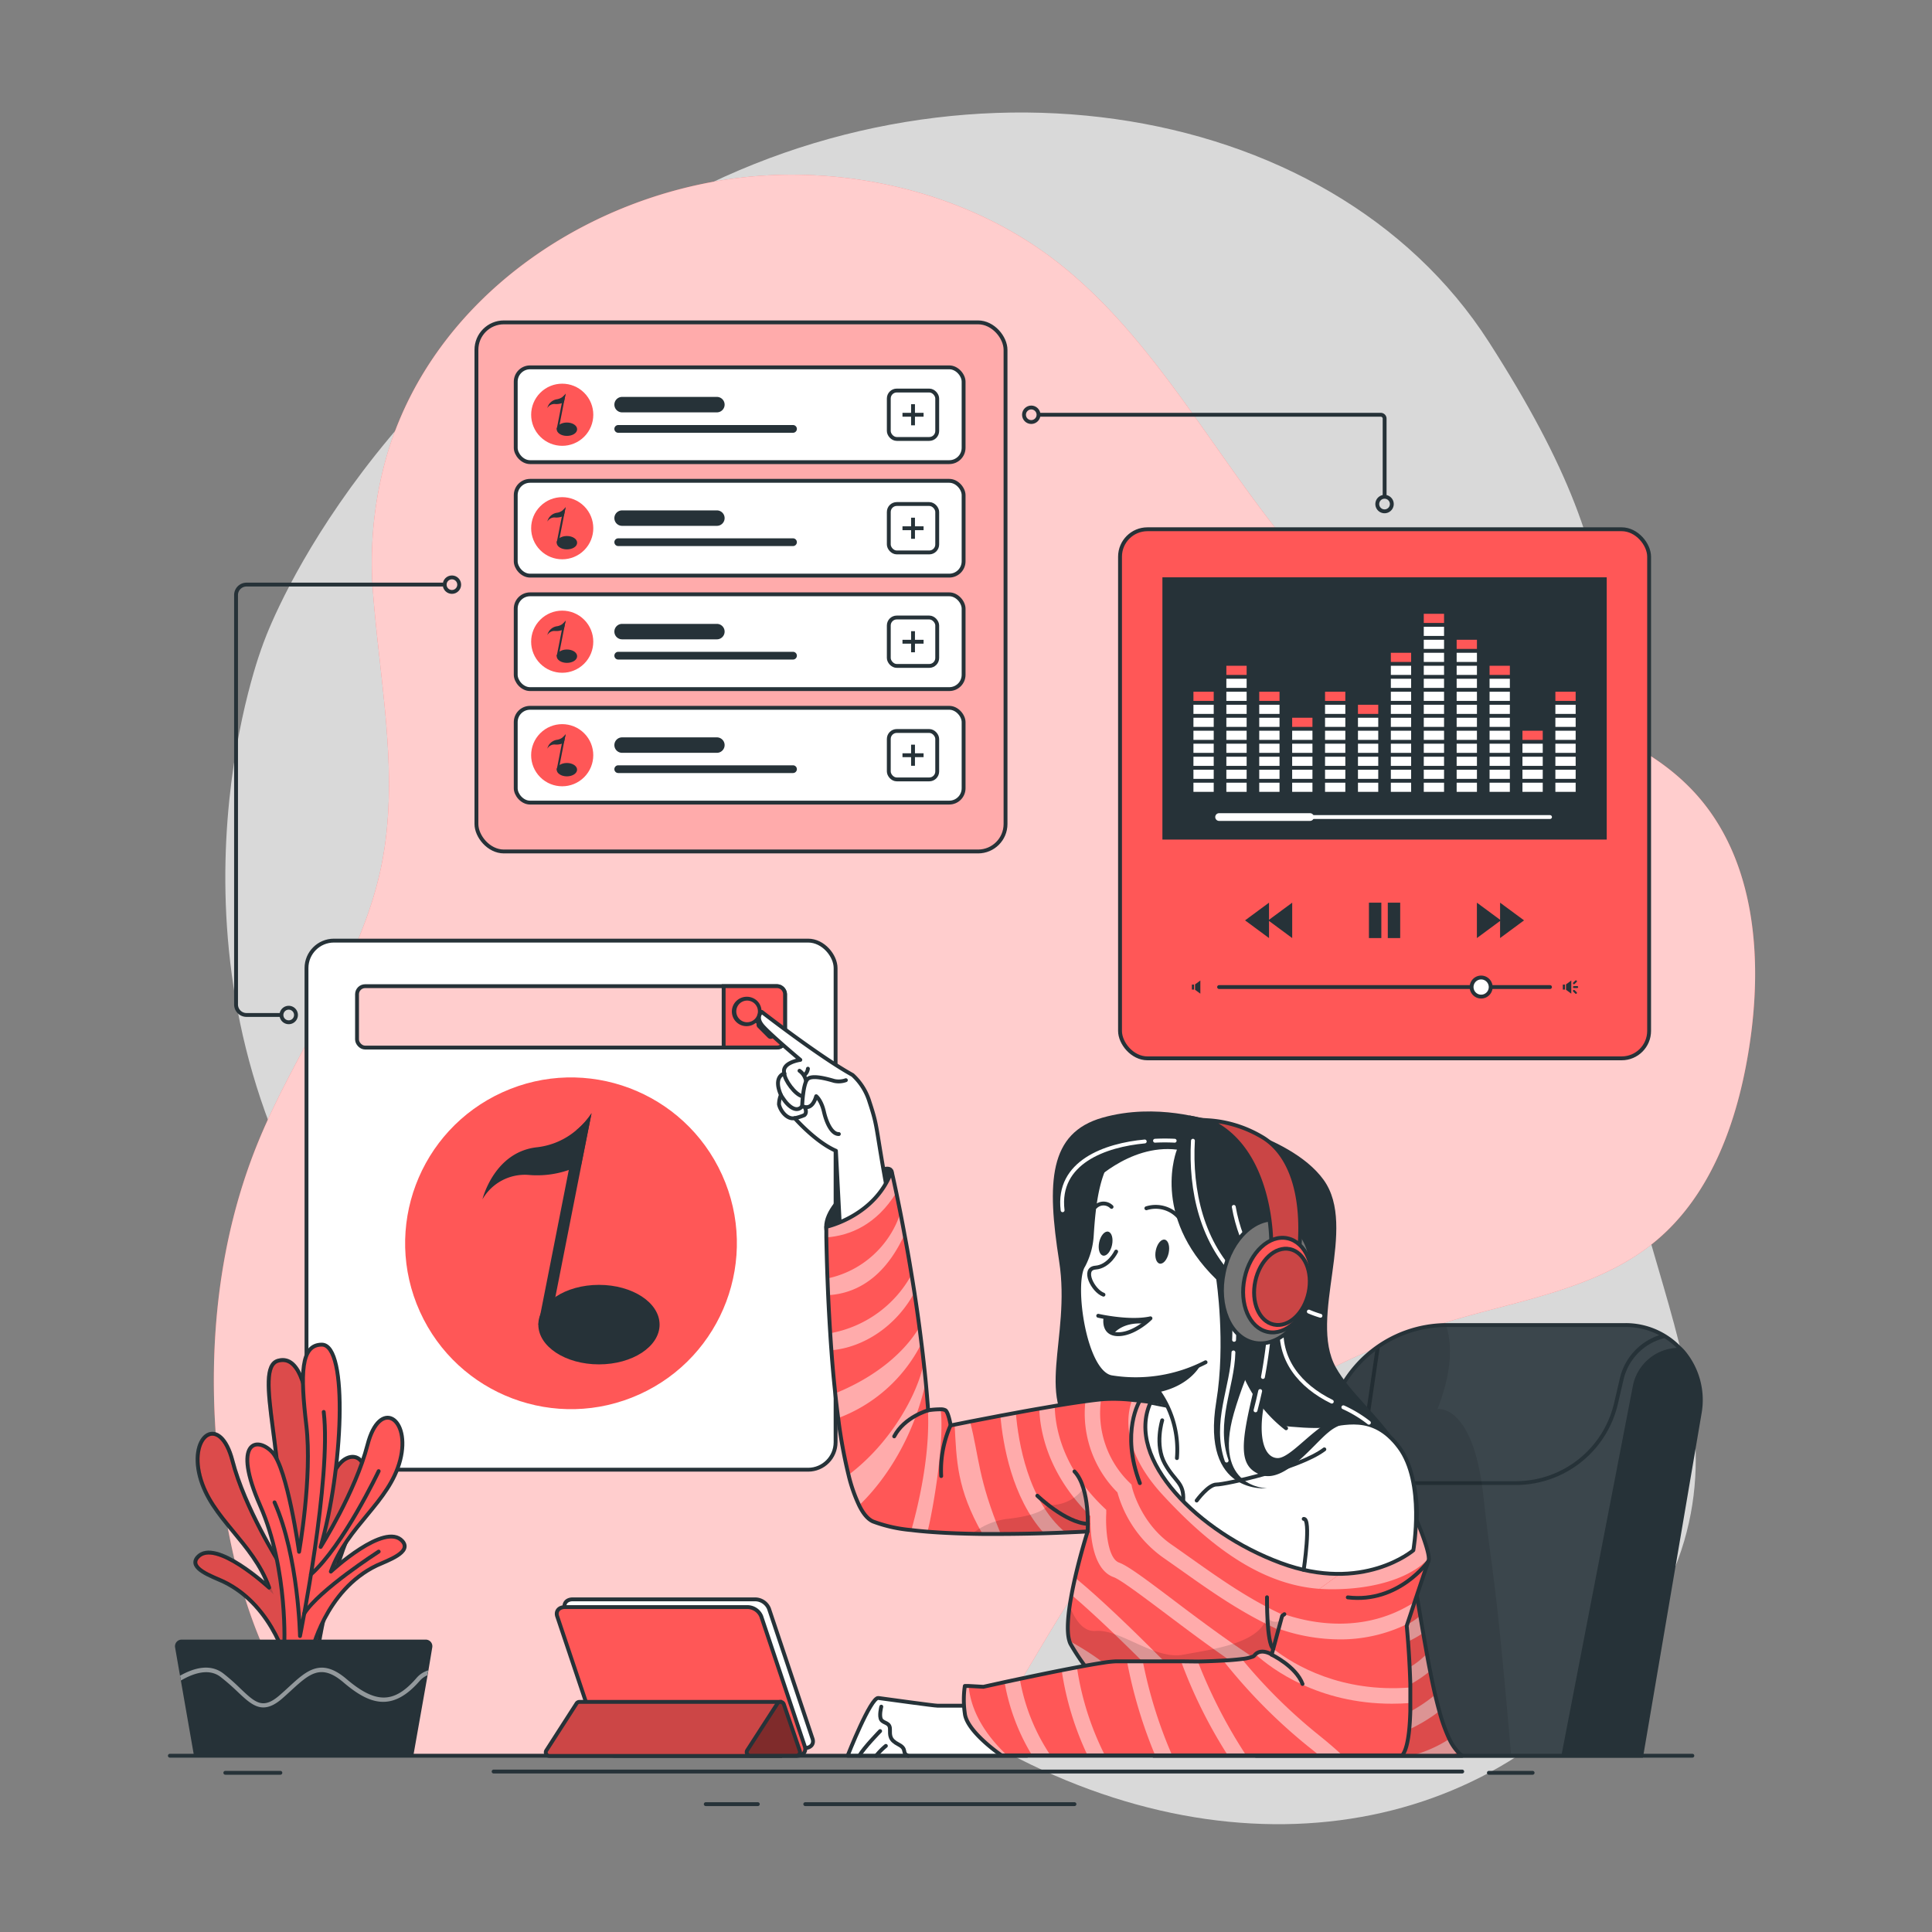 <svg xmlns="http://www.w3.org/2000/svg" xmlns:xlink="http://www.w3.org/1999/xlink" viewBox="0 0 500 500"><rect x="0" y="0" width="500" height="500" fill="#808080" stroke="none"/><defs><clipPath id="freepik--clip-path--inject-8"><rect x="123.3" y="83.43" width="136.93" height="136.93" rx="7.1" style="fill:#FF5757;stroke:#263238;stroke-miterlimit:10"></rect></clipPath><clipPath id="freepik--clip-path-2--inject-8"><rect x="92.4" y="255.22" width="110.77" height="15.89" rx="2.09" style="fill:#FF5757;stroke:#263238;stroke-miterlimit:10"></rect></clipPath><clipPath id="freepik--clip-path-3--inject-8"><path d="M439.88,365.67l-15.11,88.71H325.49l18.4-86.69a31.27,31.27,0,0,1,30.34-24.77h46.44a19.34,19.34,0,0,1,13.91,5.85,13.43,13.43,0,0,1,1,1A19.4,19.4,0,0,1,439.88,365.67Z" style="fill:#263238;stroke:#263238;stroke-miterlimit:10"></path></clipPath><clipPath id="freepik--clip-path-4--inject-8"><path d="M378.42,454.38H298.56s-10.35-13-16.81-21.88l-.92-1.28a59.64,59.64,0,0,1-3.75-5.72,4.17,4.17,0,0,1-.32-.8c-.79-2.56-.34-7.17.55-11.93.27-1.48.59-3,.92-4.43,1.46-6.41,3.25-12,3.25-12s-2.21.13-5.77.27c-1.6.07-3.46.14-5.53.2-3.32.09-7.15.17-11.16.18l-4.73,0c-4.85-.06-9.78-.23-14.24-.59-1.45-.12-2.85-.25-4.18-.42a37.28,37.28,0,0,1-9.93-2.22c-1.33-.59-2.52-2-3.58-4.15a39.92,39.92,0,0,1-2.75-7.88A130,130,0,0,1,216.92,367c-.28-2.09-.53-4.24-.76-6.41-.4-3.72-.74-7.49-1-11.18q-.17-2.24-.3-4.41c-.22-3.45-.4-6.78-.54-9.85-.06-1.51-.12-3-.17-4.33-.17-4.56-.25-8.28-.3-10.62,0-1.73,0-2.7,0-2.7s12.57-2.69,16.9-14.39c0,0,.47,2,1.22,5.57.31,1.5.67,3.27,1.07,5.28.33,1.7.69,3.56,1.05,5.56.6,3.15,1.22,6.66,1.83,10.43.25,1.49.49,3,.74,4.59.44,2.89.88,5.89,1.29,9,.18,1.38.36,2.78.53,4.19.22,1.68.41,3.37.6,5.08s.36,3.31.52,5,.28,3.07.4,4.6c.07.86.14,1.71.2,2.57a21,21,0,0,1,3.27-.25,2.45,2.45,0,0,1,1.22.25c.79.58,1.34,3.92,1.34,3.92l1.09-.22,4-.8,7.79-1.5,4-.74c2-.37,4-.74,6.07-1.09l4-.69c2.86-.47,5.58-.9,8-1.22,1.51-.21,2.88-.38,4.06-.49l.63-.06a44.33,44.33,0,0,1,7.42.21c15.79,1.48,43.85,8.2,57.65,9,6,.36,9.75,10.74,12.65,24.06.78,3.58,1.5,7.38,2.2,11.25q.57,3.21,1.11,6.45c.29,1.71.57,3.4.86,5.1h0c.25,1.5.5,3,.76,4.46q.47,2.71.94,5.32c.28,1.55.56,3.07.86,4.55.42,2.15.85,4.2,1.31,6.14.35,1.49.71,2.91,1.08,4.24a43.37,43.37,0,0,0,2.58,7.18,12.8,12.8,0,0,0,2.22,3.35A5.32,5.32,0,0,0,378.42,454.38Z" style="fill:#FF5757;stroke:#263238;stroke-linecap:round;stroke-linejoin:round"></path></clipPath><clipPath id="freepik--clip-path-5--inject-8"><path d="M363.3,395.39l3.18-2.3s3.21,7.41,3.3,10.18a1.77,1.77,0,0,1-.08.7c-.35.92-1.76,5.14-3.09,9.12-.17.51-.34,1-.5,1.5-.83,2.51-1.57,4.73-1.89,5.68h0l-.05.15-.11.34s.15,1.57.34,4c.14,1.81.29,4.1.41,6.62h0c.08,1.43.13,2.93.18,4.46,0,.27,0,.55,0,.82,0,1.34,0,2.69,0,4,0,.75,0,1.48,0,2.2-.05,1.63-.13,3.19-.27,4.62-.31,3.17-.88,5.69-1.84,6.82H259.2s-9-6.11-9.5-10.85a24.52,24.52,0,0,1,0-7.12l1,0,3.8.21,5.57-1.23,3.94-.84c3.33-.7,7.14-1.5,10.8-2.22,1.35-.27,2.68-.52,3.95-.76l1.37-.26.75-.14c1.83-.33,3.48-.61,4.84-.81a25.39,25.39,0,0,1,3.19-.33l2.85,0,4.09,0h5.72l4.2,0L310,430c2.35-.05,4.61-.13,6.63-.25l1.65-.1h0c1.19-.09,2.25-.19,3.16-.31a11.31,11.31,0,0,0,2.7-.58,1.15,1.15,0,0,0,.49-.31,2.45,2.45,0,0,1,.34-.37c1.63-1.5,4.15.11,4.15.11l.42-1.56,1.32-4.91h0l.06-.22.9-3.32.33-.24.25-.19h0" style="fill:#FF5757;stroke:#263238;stroke-linecap:round;stroke-linejoin:round"></path></clipPath><clipPath id="freepik--clip-path-6--inject-8"><path d="M329,321.84s.4-24.55-16.28-31.91a31,31,0,0,1,13.56,4.12c7.45,4.12,11.57,14.83,9.82,31Z" style="fill:#FF5757;stroke:#263238;stroke-miterlimit:10"></path></clipPath><clipPath id="freepik--clip-path-7--inject-8"><path d="M338.67,334.49c-1.15,5.4-5.16,9.11-9,8.31s-5.95-5.84-4.8-11.23,5.15-9.11,8.95-8.3S339.81,329.1,338.67,334.49Z" style="fill:#FF5757;stroke:#263238;stroke-miterlimit:10"></path></clipPath><clipPath id="freepik--clip-path-8--inject-8"><path d="M149.88,440.45h0a.87.87,0,0,0-.67.41L141.4,453a.92.92,0,0,0,.78,1.43H201.9V440.45Z" style="fill:#FF5757;stroke:#263238;stroke-miterlimit:10"></path></clipPath><clipPath id="freepik--clip-path-9--inject-8"><path d="M206.11,454.38H194.18a.92.92,0,0,1-.78-1.43l7.8-12.08a.93.93,0,0,1,1.66.21L207,453.15A.94.94,0,0,1,206.11,454.38Z" style="fill:#FF5757;stroke:#263238;stroke-miterlimit:10"></path></clipPath><clipPath id="freepik--clip-path-10--inject-8"><path d="M111.87,426.33l-1,6-.22,1.28L107,454.2H50.17l-3.36-19.26-.22-1.25-1.28-7.36a1.72,1.72,0,0,1,1.69-2h63.19A1.71,1.71,0,0,1,111.87,426.33Z" style="fill:#263238"></path></clipPath></defs><g id="freepik--background-simple--inject-8"><path d="M67.93,167.09s-27.88,72,11.3,144.5S199.11,422.39,263.7,455.14s131.66,16.8,163.53-36.84-11.84-91.93-11.9-168.42,11.45-96.74-30-161.36-143.06-78.93-219.9-31S67.93,167.09,67.93,167.09Z" style="fill:#fff;opacity:0.7"></path><path d="M438.86,205.45c-18.2-20.12-48.67-22.38-72.38-35.56-40.79-22.7-56.6-74.39-93.71-102.71-23.43-17.88-55.09-24.82-83.4-20.9-40.19,5.57-78,32.5-89.36,72a99.79,99.79,0,0,0-3.44,35.41c1.82,23.55,6.88,47.4,2.1,70.53-5.26,25.49-21.85,47-31.76,71.09-12.34,30-14,63.6-8.76,95.58,3.6,21.82,10.78,43.84,25.76,60.11,1.13,1.23,2.31,2.4,3.51,3.55H251c10.27-13.09,18-28.58,27.07-42.33,22.73-34.58,59.1-59.24,98.83-70.81,17.8-5.18,37.09-8.26,51.39-20.06,14.71-12.13,21.47-31.49,24.4-50.34C456.26,248.16,454.35,222.58,438.86,205.45Z" style="fill:#FF5757"></path><path d="M438.86,205.45c-18.2-20.12-48.67-22.38-72.38-35.56-40.79-22.7-56.6-74.39-93.71-102.71-23.43-17.88-55.09-24.82-83.4-20.9-40.19,5.57-78,32.5-89.36,72a99.79,99.79,0,0,0-3.44,35.41c1.82,23.55,6.88,47.4,2.1,70.53-5.26,25.49-21.85,47-31.76,71.09-12.34,30-14,63.6-8.76,95.58,3.6,21.82,10.78,43.84,25.76,60.11,1.13,1.23,2.31,2.4,3.51,3.55H251c10.27-13.09,18-28.58,27.07-42.33,22.73-34.58,59.1-59.24,98.83-70.81,17.8-5.18,37.09-8.26,51.39-20.06,14.71-12.13,21.47-31.49,24.4-50.34C456.26,248.16,454.35,222.58,438.86,205.45Z" style="fill:#fff;opacity:0.7"></path></g><g id="freepik--Lines--inject-8"><path d="M73,262.67H63.8a2.71,2.71,0,0,1-2.71-2.7V154a2.71,2.71,0,0,1,2.71-2.71h50.82" style="fill:none;stroke:#263238;stroke-miterlimit:10"></path><circle cx="116.96" cy="151.31" r="1.88" style="fill:none;stroke:#263238;stroke-miterlimit:10"></circle><path d="M76.6,262.67a1.88,1.88,0,1,1-1.87-1.87A1.88,1.88,0,0,1,76.6,262.67Z" style="fill:none;stroke:#263238;stroke-miterlimit:10"></path><path d="M268.77,107.34h88.57a1,1,0,0,1,1,1v20.34" style="fill:none;stroke:#263238;stroke-miterlimit:10"></path><circle cx="266.89" cy="107.34" r="1.88" style="fill:none;stroke:#263238;stroke-miterlimit:10"></circle><path d="M360.2,130.44a1.88,1.88,0,1,1-1.88-1.87A1.88,1.88,0,0,1,360.2,130.44Z" style="fill:none;stroke:#263238;stroke-miterlimit:10"></path></g><g id="freepik--interface-3--inject-8"><rect x="289.86" y="136.97" width="136.93" height="136.93" rx="7.1" style="fill:#FF5757;stroke:#263238;stroke-miterlimit:10"></rect><rect x="300.83" y="149.41" width="114.99" height="67.87" style="fill:#263238"></rect><rect x="354.28" y="233.61" width="3.21" height="9.16" style="fill:#263238"></rect><rect x="359.16" y="233.61" width="3.21" height="9.16" style="fill:#263238"></rect><polygon points="382.22 233.61 382.22 242.77 388.42 238.19 382.22 233.61" style="fill:#263238"></polygon><polygon points="388.22 233.61 388.22 242.77 394.42 238.19 388.22 233.61" style="fill:#263238"></polygon><polygon points="334.42 242.77 334.42 233.61 328.22 238.19 334.42 242.77" style="fill:#263238"></polygon><polygon points="328.42 242.77 328.42 233.61 322.22 238.19 328.42 242.77" style="fill:#263238"></polygon><line x1="315.5" y1="255.45" x2="401.14" y2="255.45" style="fill:none;stroke:#263238;stroke-linecap:round;stroke-linejoin:round"></line><path d="M385.79,255.45a2.47,2.47,0,1,1-2.47-2.47A2.47,2.47,0,0,1,385.79,255.45Z" style="fill:#fff;stroke:#263238;stroke-miterlimit:10"></path><polygon points="309.29 254.75 309.29 256.16 310.65 257.16 310.65 253.75 309.29 254.75" style="fill:#263238"></polygon><rect x="308.46" y="254.81" width="0.55" height="1.29" style="fill:#263238"></rect><polygon points="405.29 254.75 405.29 256.16 406.65 257.16 406.65 253.75 405.29 254.75" style="fill:#263238"></polygon><rect x="404.46" y="254.81" width="0.55" height="1.29" style="fill:#263238"></rect><line x1="407.33" y1="254.47" x2="407.86" y2="253.96" style="fill:none;stroke:#263238;stroke-linecap:round;stroke-linejoin:round;stroke-width:0.5px"></line><line x1="407.33" y1="256.44" x2="407.86" y2="256.95" style="fill:none;stroke:#263238;stroke-linecap:round;stroke-linejoin:round;stroke-width:0.5px"></line><line x1="407.33" y1="255.45" x2="408.18" y2="255.45" style="fill:none;stroke:#263238;stroke-linecap:round;stroke-linejoin:round;stroke-width:0.5px"></line><line x1="315.5" y1="211.45" x2="401.14" y2="211.45" style="fill:none;stroke:#fff;stroke-linecap:round;stroke-linejoin:round"></line><line x1="339.03" y1="211.45" x2="315.5" y2="211.45" style="fill:none;stroke:#fff;stroke-linecap:round;stroke-linejoin:round;stroke-width:2px"></line><rect x="308.86" y="202.56" width="5.25" height="2.37" style="fill:#fff"></rect><rect x="308.86" y="199.2" width="5.25" height="2.37" style="fill:#fff"></rect><rect x="308.86" y="195.84" width="5.25" height="2.37" style="fill:#fff"></rect><rect x="308.86" y="192.47" width="5.25" height="2.37" style="fill:#fff"></rect><rect x="308.86" y="189.11" width="5.25" height="2.37" style="fill:#fff"></rect><rect x="308.86" y="185.75" width="5.25" height="2.37" style="fill:#fff"></rect><rect x="308.86" y="182.39" width="5.25" height="2.37" style="fill:#fff"></rect><rect x="308.86" y="179.02" width="5.25" height="2.37" style="fill:#FF5757"></rect><rect x="317.38" y="202.56" width="5.25" height="2.37" style="fill:#fff"></rect><rect x="317.38" y="199.2" width="5.25" height="2.37" style="fill:#fff"></rect><rect x="317.38" y="195.84" width="5.25" height="2.37" style="fill:#fff"></rect><rect x="317.38" y="192.47" width="5.25" height="2.37" style="fill:#fff"></rect><rect x="317.38" y="189.11" width="5.25" height="2.37" style="fill:#fff"></rect><rect x="317.38" y="185.75" width="5.25" height="2.37" style="fill:#fff"></rect><rect x="317.38" y="182.39" width="5.25" height="2.37" style="fill:#fff"></rect><rect x="317.38" y="179.02" width="5.25" height="2.37" style="fill:#fff"></rect><rect x="317.38" y="175.66" width="5.25" height="2.37" style="fill:#fff"></rect><rect x="317.38" y="172.3" width="5.25" height="2.37" style="fill:#FF5757"></rect><rect x="325.89" y="202.56" width="5.25" height="2.37" style="fill:#fff"></rect><rect x="325.89" y="199.2" width="5.25" height="2.37" style="fill:#fff"></rect><rect x="325.89" y="195.84" width="5.25" height="2.37" style="fill:#fff"></rect><rect x="325.89" y="192.47" width="5.25" height="2.37" style="fill:#fff"></rect><rect x="325.89" y="189.11" width="5.25" height="2.37" style="fill:#fff"></rect><rect x="325.89" y="185.75" width="5.25" height="2.37" style="fill:#fff"></rect><rect x="325.89" y="182.39" width="5.25" height="2.37" style="fill:#fff"></rect><rect x="325.89" y="179.02" width="5.25" height="2.37" style="fill:#FF5757"></rect><rect x="334.41" y="202.56" width="5.25" height="2.37" style="fill:#fff"></rect><rect x="334.41" y="199.2" width="5.25" height="2.37" style="fill:#fff"></rect><rect x="334.41" y="195.84" width="5.25" height="2.37" style="fill:#fff"></rect><rect x="334.41" y="192.47" width="5.25" height="2.37" style="fill:#fff"></rect><rect x="334.41" y="189.11" width="5.25" height="2.37" style="fill:#fff"></rect><rect x="334.41" y="185.75" width="5.25" height="2.37" style="fill:#FF5757"></rect><rect x="342.92" y="202.56" width="5.25" height="2.37" style="fill:#fff"></rect><rect x="342.92" y="199.2" width="5.25" height="2.37" style="fill:#fff"></rect><rect x="342.92" y="195.84" width="5.25" height="2.37" style="fill:#fff"></rect><rect x="342.92" y="192.47" width="5.25" height="2.37" style="fill:#fff"></rect><rect x="342.92" y="189.11" width="5.25" height="2.37" style="fill:#fff"></rect><rect x="342.92" y="185.75" width="5.25" height="2.37" style="fill:#fff"></rect><rect x="342.92" y="182.39" width="5.25" height="2.37" style="fill:#fff"></rect><rect x="342.92" y="179.02" width="5.25" height="2.37" style="fill:#FF5757"></rect><rect x="351.44" y="202.56" width="5.25" height="2.37" style="fill:#fff"></rect><rect x="351.44" y="199.2" width="5.25" height="2.37" style="fill:#fff"></rect><rect x="351.44" y="195.84" width="5.25" height="2.37" style="fill:#fff"></rect><rect x="351.44" y="192.47" width="5.25" height="2.37" style="fill:#fff"></rect><rect x="351.44" y="189.11" width="5.25" height="2.37" style="fill:#fff"></rect><rect x="351.44" y="185.75" width="5.25" height="2.37" style="fill:#fff"></rect><rect x="351.44" y="182.39" width="5.25" height="2.37" style="fill:#FF5757"></rect><rect x="359.95" y="202.56" width="5.25" height="2.37" style="fill:#fff"></rect><rect x="359.95" y="199.2" width="5.25" height="2.37" style="fill:#fff"></rect><rect x="359.95" y="195.84" width="5.25" height="2.37" style="fill:#fff"></rect><rect x="359.95" y="192.47" width="5.25" height="2.37" style="fill:#fff"></rect><rect x="359.95" y="189.11" width="5.25" height="2.37" style="fill:#fff"></rect><rect x="359.95" y="185.75" width="5.25" height="2.37" style="fill:#fff"></rect><rect x="359.95" y="182.39" width="5.25" height="2.37" style="fill:#fff"></rect><rect x="359.95" y="179.02" width="5.25" height="2.37" style="fill:#fff"></rect><rect x="359.95" y="175.66" width="5.25" height="2.37" style="fill:#fff"></rect><rect x="359.95" y="172.3" width="5.25" height="2.37" style="fill:#fff"></rect><rect x="359.95" y="168.94" width="5.25" height="2.37" style="fill:#FF5757"></rect><rect x="368.47" y="202.56" width="5.25" height="2.37" style="fill:#fff"></rect><rect x="368.47" y="199.2" width="5.25" height="2.37" style="fill:#fff"></rect><rect x="368.47" y="195.84" width="5.25" height="2.37" style="fill:#fff"></rect><rect x="368.47" y="192.47" width="5.25" height="2.37" style="fill:#fff"></rect><rect x="368.47" y="189.11" width="5.25" height="2.37" style="fill:#fff"></rect><rect x="368.47" y="185.75" width="5.25" height="2.37" style="fill:#fff"></rect><rect x="368.47" y="182.39" width="5.25" height="2.37" style="fill:#fff"></rect><rect x="368.47" y="179.02" width="5.25" height="2.37" style="fill:#fff"></rect><rect x="368.47" y="175.66" width="5.25" height="2.37" style="fill:#fff"></rect><rect x="368.47" y="172.3" width="5.25" height="2.37" style="fill:#fff"></rect><rect x="368.47" y="168.94" width="5.25" height="2.37" style="fill:#fff"></rect><rect x="368.47" y="165.57" width="5.25" height="2.37" style="fill:#fff"></rect><rect x="368.47" y="162.21" width="5.25" height="2.37" style="fill:#fff"></rect><rect x="368.47" y="158.85" width="5.25" height="2.37" style="fill:#FF5757"></rect><rect x="376.98" y="202.56" width="5.25" height="2.37" style="fill:#fff"></rect><rect x="376.98" y="199.2" width="5.25" height="2.37" style="fill:#fff"></rect><rect x="376.98" y="195.84" width="5.25" height="2.37" style="fill:#fff"></rect><rect x="376.98" y="192.47" width="5.25" height="2.37" style="fill:#fff"></rect><rect x="376.98" y="189.11" width="5.25" height="2.37" style="fill:#fff"></rect><rect x="376.98" y="185.75" width="5.25" height="2.37" style="fill:#fff"></rect><rect x="376.98" y="182.39" width="5.25" height="2.37" style="fill:#fff"></rect><rect x="376.98" y="179.02" width="5.25" height="2.37" style="fill:#fff"></rect><rect x="376.98" y="175.66" width="5.25" height="2.37" style="fill:#fff"></rect><rect x="376.98" y="172.3" width="5.25" height="2.37" style="fill:#fff"></rect><rect x="376.98" y="168.94" width="5.25" height="2.37" style="fill:#fff"></rect><rect x="376.98" y="165.57" width="5.25" height="2.37" style="fill:#FF5757"></rect><rect x="385.5" y="202.56" width="5.25" height="2.37" style="fill:#fff"></rect><rect x="385.5" y="199.2" width="5.25" height="2.37" style="fill:#fff"></rect><rect x="385.5" y="195.84" width="5.25" height="2.37" style="fill:#fff"></rect><rect x="385.5" y="192.47" width="5.25" height="2.37" style="fill:#fff"></rect><rect x="385.5" y="189.11" width="5.25" height="2.37" style="fill:#fff"></rect><rect x="385.5" y="185.75" width="5.25" height="2.37" style="fill:#fff"></rect><rect x="385.5" y="182.39" width="5.25" height="2.37" style="fill:#fff"></rect><rect x="385.5" y="179.02" width="5.25" height="2.37" style="fill:#fff"></rect><rect x="385.5" y="175.66" width="5.25" height="2.37" style="fill:#fff"></rect><rect x="385.5" y="172.3" width="5.25" height="2.37" style="fill:#FF5757"></rect><rect x="394.01" y="202.56" width="5.25" height="2.37" style="fill:#fff"></rect><rect x="394.01" y="199.2" width="5.25" height="2.37" style="fill:#fff"></rect><rect x="394.01" y="195.84" width="5.25" height="2.37" style="fill:#fff"></rect><rect x="394.01" y="192.47" width="5.25" height="2.37" style="fill:#fff"></rect><rect x="394.01" y="189.11" width="5.25" height="2.37" style="fill:#FF5757"></rect><rect x="402.53" y="202.56" width="5.25" height="2.37" style="fill:#fff"></rect><rect x="402.53" y="199.2" width="5.25" height="2.37" style="fill:#fff"></rect><rect x="402.53" y="195.84" width="5.25" height="2.37" style="fill:#fff"></rect><rect x="402.53" y="192.47" width="5.25" height="2.37" style="fill:#fff"></rect><rect x="402.53" y="189.11" width="5.25" height="2.37" style="fill:#fff"></rect><rect x="402.53" y="185.75" width="5.25" height="2.37" style="fill:#fff"></rect><rect x="402.53" y="182.39" width="5.25" height="2.37" style="fill:#fff"></rect><rect x="402.53" y="179.02" width="5.25" height="2.37" style="fill:#FF5757"></rect></g><g id="freepik--interface-2--inject-8"><rect x="123.3" y="83.43" width="136.93" height="136.93" rx="7.1" style="fill:#FF5757"></rect><g style="clip-path:url(#freepik--clip-path--inject-8)"><path d="M129.61,83.43H260.22a0,0,0,0,1,0,0V220.36a0,0,0,0,1,0,0H123.3a0,0,0,0,1,0,0V89.74a6.31,6.31,0,0,1,6.31-6.31Z" style="fill:#fff;opacity:0.5"></path></g><rect x="123.3" y="83.43" width="136.93" height="136.93" rx="7.1" style="fill:none;stroke:#263238;stroke-miterlimit:10"></rect><rect x="133.47" y="95.07" width="115.91" height="24.53" rx="3.71" style="fill:#fff;stroke:#263238;stroke-miterlimit:10"></rect><circle cx="145.5" cy="107.34" r="8.04" transform="translate(-33.28 134.32) rotate(-45)" style="fill:#FF5757"></circle><path d="M149.36,111.08c0,1-1.19,1.73-2.65,1.73s-2.64-.77-2.64-1.73,1.18-1.73,2.64-1.73S149.36,110.12,149.36,111.08Z" style="fill:#263238"></path><path d="M146.39,101.86l-1.81,9.22h-.51l1.33-6.74.34-1.75a3.07,3.07,0,0,0,.65-.72Z" style="fill:#263238"></path><path d="M146.39,101.87l-.45,2.22a2.44,2.44,0,0,1-.54.25,4.28,4.28,0,0,1-1.75.22,2.09,2.09,0,0,0-2,1.06,3,3,0,0,1,2.37-2.27,3.42,3.42,0,0,0,2.38-1.48Z" style="fill:#263238"></path><path d="M185.56,106.72H161a2,2,0,0,1,0-4h24.53a2,2,0,0,1,0,4Z" style="fill:#263238"></path><path d="M205.26,112H160a1,1,0,0,1,0-2h45.23a1,1,0,0,1,0,2Z" style="fill:#263238"></path><rect x="230.02" y="101.07" width="12.53" height="12.53" rx="2.06" style="fill:#fff;stroke:#263238;stroke-miterlimit:10"></rect><line x1="236.29" y1="104.61" x2="236.29" y2="110.07" style="fill:none;stroke:#263238;stroke-miterlimit:10"></line><line x1="239.02" y1="107.34" x2="233.56" y2="107.34" style="fill:none;stroke:#263238;stroke-miterlimit:10"></line><rect x="133.47" y="124.44" width="115.91" height="24.53" rx="3.71" style="fill:#fff;stroke:#263238;stroke-miterlimit:10"></rect><circle cx="145.5" cy="136.71" r="8.04" transform="translate(-54.05 142.92) rotate(-45)" style="fill:#FF5757"></circle><path d="M149.36,140.45c0,1-1.19,1.73-2.65,1.73s-2.64-.77-2.64-1.73,1.18-1.73,2.64-1.73S149.36,139.49,149.36,140.45Z" style="fill:#263238"></path><path d="M146.39,131.23l-1.81,9.22h-.51l1.33-6.74.34-1.75a3.3,3.3,0,0,0,.65-.72Z" style="fill:#263238"></path><path d="M146.39,131.24l-.45,2.22a2.44,2.44,0,0,1-.54.25,4.28,4.28,0,0,1-1.75.22,2.09,2.09,0,0,0-2,1.06,3,3,0,0,1,2.37-2.27,3.09,3.09,0,0,0,1.73-.76A3.3,3.3,0,0,0,146.39,131.24Z" style="fill:#263238"></path><path d="M185.56,136.09H161a2,2,0,0,1,0-4h24.53a2,2,0,0,1,0,4Z" style="fill:#263238"></path><path d="M205.26,141.32H160a1,1,0,0,1,0-2h45.23a1,1,0,0,1,0,2Z" style="fill:#263238"></path><rect x="230.02" y="130.44" width="12.53" height="12.53" rx="2.06" style="fill:#fff;stroke:#263238;stroke-miterlimit:10"></rect><line x1="236.29" y1="133.98" x2="236.29" y2="139.44" style="fill:none;stroke:#263238;stroke-miterlimit:10"></line><line x1="239.02" y1="136.71" x2="233.56" y2="136.71" style="fill:none;stroke:#263238;stroke-miterlimit:10"></line><rect x="133.47" y="153.81" width="115.91" height="24.53" rx="3.71" style="fill:#fff;stroke:#263238;stroke-miterlimit:10"></rect><circle cx="145.5" cy="166.08" r="8.04" transform="translate(-74.82 151.52) rotate(-45)" style="fill:#FF5757"></circle><path d="M149.36,169.82c0,1-1.19,1.73-2.65,1.73s-2.64-.77-2.64-1.73,1.18-1.73,2.64-1.73S149.36,168.86,149.36,169.82Z" style="fill:#263238"></path><path d="M146.39,160.6l-1.81,9.22h-.51l1.33-6.74.34-1.75a3.3,3.3,0,0,0,.65-.72Z" style="fill:#263238"></path><path d="M146.39,160.61l-.45,2.22a2.44,2.44,0,0,1-.54.25,4.28,4.28,0,0,1-1.75.22,2.09,2.09,0,0,0-2,1.06,3,3,0,0,1,2.37-2.27,3.16,3.16,0,0,0,1.73-.76A3.3,3.3,0,0,0,146.39,160.61Z" style="fill:#263238"></path><path d="M185.56,165.46H161a2,2,0,0,1,0-4h24.53a2,2,0,0,1,0,4Z" style="fill:#263238"></path><path d="M205.26,170.69H160a1,1,0,0,1,0-2h45.23a1,1,0,0,1,0,2Z" style="fill:#263238"></path><rect x="230.02" y="159.81" width="12.53" height="12.53" rx="2.06" style="fill:#fff;stroke:#263238;stroke-miterlimit:10"></rect><line x1="236.29" y1="163.35" x2="236.29" y2="168.81" style="fill:none;stroke:#263238;stroke-miterlimit:10"></line><line x1="239.02" y1="166.08" x2="233.56" y2="166.08" style="fill:none;stroke:#263238;stroke-miterlimit:10"></line><rect x="133.47" y="183.18" width="115.91" height="24.53" rx="3.71" style="fill:#fff;stroke:#263238;stroke-miterlimit:10"></rect><circle cx="145.5" cy="195.45" r="8.04" transform="translate(-95.59 160.13) rotate(-45)" style="fill:#FF5757"></circle><ellipse cx="146.71" cy="199.19" rx="2.64" ry="1.73" style="fill:#263238"></ellipse><path d="M146.39,190l-1.81,9.22h-.51l1.33-6.74.34-1.75a3.3,3.3,0,0,0,.65-.72Z" style="fill:#263238"></path><path d="M146.39,190l-.45,2.22a2.44,2.44,0,0,1-.54.25,4.13,4.13,0,0,1-1.75.21,2.11,2.11,0,0,0-2,1.07,3,3,0,0,1,2.37-2.27,3.16,3.16,0,0,0,1.73-.76A3.3,3.3,0,0,0,146.39,190Z" style="fill:#263238"></path><path d="M185.56,194.83H161a2,2,0,0,1,0-4h24.53a2,2,0,0,1,0,4Z" style="fill:#263238"></path><path d="M205.26,200.06H160a1,1,0,0,1,0-2h45.23a1,1,0,0,1,0,2Z" style="fill:#263238"></path><rect x="230.02" y="189.18" width="12.53" height="12.53" rx="2.06" style="fill:#fff;stroke:#263238;stroke-miterlimit:10"></rect><line x1="236.29" y1="192.72" x2="236.29" y2="198.18" style="fill:none;stroke:#263238;stroke-miterlimit:10"></line><line x1="239.02" y1="195.45" x2="233.56" y2="195.45" style="fill:none;stroke:#263238;stroke-miterlimit:10"></line></g><g id="freepik--interface-1--inject-8"><rect x="79.32" y="243.43" width="136.93" height="136.93" rx="7.1" style="fill:#fff;stroke:#263238;stroke-miterlimit:10"></rect><circle cx="147.78" cy="321.75" r="42.92" transform="translate(-119.6 89.66) rotate(-24.37)" style="fill:#FF5757"></circle><rect x="92.4" y="255.22" width="110.77" height="15.89" rx="2.09" style="fill:#FF5757"></rect><g style="clip-path:url(#freepik--clip-path-2--inject-8)"><rect x="92.4" y="255.22" width="110.77" height="15.89" rx="2.09" style="fill:#fff;opacity:0.7"></rect></g><rect x="92.4" y="255.22" width="110.77" height="15.89" rx="2.09" style="fill:none;stroke:#263238;stroke-miterlimit:10"></rect><path d="M187.28,255.22h13.8a2.09,2.09,0,0,1,2.09,2.09V269a2.09,2.09,0,0,1-2.09,2.09h-13.8a0,0,0,0,1,0,0V255.22A0,0,0,0,1,187.28,255.22Z" style="fill:#FF5757;stroke:#263238;stroke-miterlimit:10"></path><path d="M200.17,267.17l-2.65-2.65a1,1,0,0,0-1-.25l-.24-.24a3.77,3.77,0,0,0-.32-5,3.9,3.9,0,0,0-5.37,0,3.79,3.79,0,0,0,5,5.69l.24.24a1,1,0,0,0,.24.95l2.66,2.66a1,1,0,0,0,.71.29,1,1,0,0,0,.7-.29A1,1,0,0,0,200.17,267.17Zm-8.82-3.46a2.8,2.8,0,1,1,4,0A2.79,2.79,0,0,1,191.35,263.71Z" style="fill:#263238"></path><ellipse cx="155.01" cy="342.81" rx="15.69" ry="10.29" style="fill:#263238"></ellipse><path d="M153.1,288.08l-10.78,54.73h-3l7.88-40,2.05-10.39a19.39,19.39,0,0,0,3.84-4.3Z" style="fill:#263238"></path><path d="M153.09,288.1l-2.66,13.23a16.82,16.82,0,0,1-3.23,1.46,25,25,0,0,1-10.4,1.28,12.65,12.65,0,0,0-11.94,6.31c.15-.6,3.24-12.28,14.11-13.47a18.91,18.91,0,0,0,10.28-4.51A19.39,19.39,0,0,0,153.09,288.1Z" style="fill:#263238"></path></g><g id="freepik--Desktop--inject-8"><line x1="43.96" y1="454.38" x2="437.98" y2="454.38" style="fill:none;stroke:#263238;stroke-linecap:round;stroke-linejoin:round"></line><line x1="127.75" y1="458.47" x2="378.42" y2="458.47" style="fill:none;stroke:#263238;stroke-linecap:round;stroke-linejoin:round"></line><line x1="208.4" y1="466.91" x2="278.07" y2="466.91" style="fill:none;stroke:#263238;stroke-linecap:round;stroke-linejoin:round"></line><line x1="385.32" y1="458.8" x2="396.64" y2="458.8" style="fill:none;stroke:#263238;stroke-linecap:round;stroke-linejoin:round"></line><line x1="196.12" y1="466.91" x2="182.65" y2="466.91" style="fill:none;stroke:#263238;stroke-linecap:round;stroke-linejoin:round"></line><line x1="72.56" y1="458.8" x2="58.31" y2="458.8" style="fill:none;stroke:#263238;stroke-linecap:round;stroke-linejoin:round"></line></g><g id="freepik--Character--inject-8"><path d="M439.88,365.67l-15.11,88.71H325.49l18.4-86.69a31.27,31.27,0,0,1,30.34-24.77h46.44a19.34,19.34,0,0,1,13.91,5.85,13.43,13.43,0,0,1,1,1A19.4,19.4,0,0,1,439.88,365.67Z" style="fill:#263238"></path><g style="clip-path:url(#freepik--clip-path-3--inject-8)"><path d="M356.83,379.17a12,12,0,0,0,9.11,4.16h26.24A26.13,26.13,0,0,0,417.75,363l1.46-6.24a15.44,15.44,0,0,1,10.93-11.43,19.42,19.42,0,0,0-9.47-2.45H374.49a31.22,31.22,0,0,0-17.34,5.25L354,369.54A12,12,0,0,0,356.83,379.17Z" style="fill:#fff;opacity:0.1"></path><path d="M420.18,357l-1.45,6.24a27.13,27.13,0,0,1-26.55,21.07H365.94A13,13,0,0,1,353,369.4L356,349a31.23,31.23,0,0,0-12.13,18.74l-18.4,86.69h78.6l18.51-95.73a12.2,12.2,0,0,1,12-9.89,18.84,18.84,0,0,0-3.24-2.65A14.44,14.44,0,0,0,420.18,357Z" style="fill:#fff;opacity:0.1"></path><path d="M391.09,454.38h-65.6l18.4-86.69a31.27,31.27,0,0,1,30.34-24.77c1.47,4.48,1.82,11.45-2.21,21.74,0,0,9.23-1.49,11.87,22.43C386.4,409.81,386.76,404.28,391.09,454.38Z" style="opacity:0.1"></path></g><path d="M439.88,365.67l-15.11,88.71H325.49l18.4-86.69a31.27,31.27,0,0,1,30.34-24.77h46.44a19.34,19.34,0,0,1,13.91,5.85,13.43,13.43,0,0,1,1,1A19.4,19.4,0,0,1,439.88,365.67Z" style="fill:none;stroke:#263238;stroke-miterlimit:10"></path><path d="M254.37,441.44H242.71c-1,0-13.41-1.74-15.39-2s-7.95,14.93-7.95,14.93h46.42Z" style="fill:#fff;stroke:#263238;stroke-linecap:round;stroke-linejoin:round"></path><path d="M228.08,441.68s-.66,2.51,0,3.43,2.24.66,2.24,2.37-.13,2.77,2.24,4,.66,2.19,2.51,2.94" style="fill:none;stroke:#263238;stroke-linecap:round;stroke-linejoin:round"></path><path d="M227.78,448s-4.19,4.28-5.37,6.35" style="fill:none;stroke:#263238;stroke-linecap:round;stroke-linejoin:round"></path><path d="M229.26,451.84a16.62,16.62,0,0,0-2.5,2.54" style="fill:none;stroke:#263238;stroke-linecap:round;stroke-linejoin:round"></path><path d="M230.71,303.15c-.71-3.51-17,6.82-16.9,14.39s14,6.37,14,6.37S231.89,309,230.71,303.15Z" style="fill:#263238;stroke:#263238;stroke-linecap:round;stroke-linejoin:round"></path><path d="M229.79,309.12c-3.33-18.07-2.47-17-4.75-23.91a15.47,15.47,0,0,0-4.38-7c-8.5-4.68-23.51-16.33-23.51-16.33s-1.81,1.33.3,3.7,9.67,8.71,9.67,8.71-5,.69-4.13,3.53c0,0-3,.68-.9,5.55a7,7,0,0,0-.49,2.44c.38,1.8,2.23,4,4.06,3.56,0,0,5.41,6.19,10.68,8.45l1.19,22.72Z" style="fill:#fff;stroke:#263238;stroke-linecap:round;stroke-linejoin:round"></path><path d="M209.09,276.58a2.53,2.53,0,0,1-.93,1.65" style="fill:none;stroke:#263238;stroke-linecap:round;stroke-linejoin:round"></path><path d="M206.91,277.11a4.21,4.21,0,0,1,1.72,2.82" style="fill:none;stroke:#263238;stroke-linecap:round;stroke-linejoin:round"></path><path d="M203,277.84c0,1.64,2.82,5.52,4.65,5.86" style="fill:none;stroke:#263238;stroke-linecap:round;stroke-linejoin:round"></path><path d="M202.09,283.39a18.55,18.55,0,0,0,1.26,1.83c2.9,3.39,4.29,1,4.29,1" style="fill:none;stroke:#263238;stroke-linecap:round;stroke-linejoin:round"></path><path d="M205.66,289.39a13.46,13.46,0,0,0,2.5-.79c.93-.76,0-2.3,0-2.3" style="fill:none;stroke:#263238;stroke-linecap:round;stroke-linejoin:round"></path><path d="M218.91,279.55a5.49,5.49,0,0,1-3,.2c-1.39-.4-5.74-1.71-6.93-.46s-1.38,6.91-1.38,6.91,2.4,1.68,3.63-2.5c0,0,1.31,1,2,4s2.08,5.85,3.86,5.79" style="fill:#fff;stroke:#263238;stroke-linecap:round;stroke-linejoin:round"></path><path d="M307.86,288.69s25.71,4.24,34.68,16.64-4,35.6,3.16,48.53,29.54,23.47,18.46,52.22-57,12.13-75.3-22.42S307.86,288.69,307.86,288.69Z" style="fill:#263238"></path><path d="M312.71,289.93s-13.31-4.65-27.35-.69-14.43,16.87-11.26,37.12-7.08,36.35,5.76,46.3,51.93-13.79,51.93-13.79S347.76,302.48,312.71,289.93Z" style="fill:#263238"></path><path d="M378.42,454.38H298.56s-10.35-13-16.81-21.88l-.92-1.28a59.64,59.64,0,0,1-3.75-5.72,4.17,4.17,0,0,1-.32-.8c-.79-2.56-.34-7.17.55-11.93.27-1.48.59-3,.92-4.43,1.46-6.41,3.25-12,3.25-12s-2.21.13-5.77.27c-1.6.07-3.46.14-5.53.2-3.32.09-7.15.17-11.16.18l-4.73,0c-4.85-.06-9.78-.23-14.24-.59-1.45-.12-2.85-.25-4.18-.42a37.28,37.28,0,0,1-9.93-2.22c-1.33-.59-2.52-2-3.58-4.15a39.92,39.92,0,0,1-2.75-7.88A130,130,0,0,1,216.92,367c-.28-2.09-.53-4.24-.76-6.41-.4-3.72-.74-7.49-1-11.18q-.17-2.24-.3-4.41c-.22-3.45-.4-6.78-.54-9.85-.06-1.51-.12-3-.17-4.33-.17-4.56-.25-8.28-.3-10.62,0-1.73,0-2.7,0-2.7s12.57-2.69,16.9-14.39c0,0,.47,2,1.22,5.57.31,1.5.67,3.27,1.07,5.28.33,1.7.69,3.56,1.05,5.56.6,3.15,1.22,6.66,1.83,10.43.25,1.49.49,3,.74,4.59.44,2.89.88,5.89,1.29,9,.18,1.38.36,2.78.53,4.19.22,1.68.41,3.37.6,5.08s.36,3.31.52,5,.28,3.07.4,4.6c.07.86.14,1.71.2,2.57a21,21,0,0,1,3.27-.25,2.45,2.45,0,0,1,1.22.25c.79.58,1.34,3.92,1.34,3.92l1.09-.22,4-.8,7.79-1.5,4-.74c2-.37,4-.74,6.07-1.09l4-.69c2.86-.47,5.58-.9,8-1.22,1.51-.21,2.88-.38,4.06-.49l.63-.06a44.33,44.33,0,0,1,7.42.21c15.79,1.48,43.85,8.2,57.65,9,6,.36,9.75,10.74,12.65,24.06.78,3.58,1.5,7.38,2.2,11.25q.57,3.21,1.11,6.45c.29,1.71.57,3.4.86,5.1h0c.25,1.5.5,3,.76,4.46q.47,2.71.94,5.32c.28,1.55.56,3.07.86,4.55.42,2.15.85,4.2,1.31,6.14.35,1.49.71,2.91,1.08,4.24a43.37,43.37,0,0,0,2.58,7.18,12.8,12.8,0,0,0,2.22,3.35A5.32,5.32,0,0,0,378.42,454.38Z" style="fill:#FF5757"></path><g style="clip-path:url(#freepik--clip-path-4--inject-8)"><g style="opacity:0.5"><path d="M369.78,403.27a18.08,18.08,0,0,1-4.28,3.37c-5.95,3.49-14.57,4.92-22.76,4.62l-1.26-.07c-13.8-1-26.85-9.35-40.7-24.45-10.64-11.61-9.2-20.62-7.78-24.45,15.79,1.48,43.85,8.2,57.65,9,6,.36,9.75,10.74,12.65,24.06l3.18-2.3S369.69,400.5,369.78,403.27Z" style="fill:#fff"></path><path d="M368.23,422.66a24.59,24.59,0,0,1-3.83,2.15,29.4,29.4,0,0,1-12.21,2.53,38.31,38.31,0,0,1-11-1.69,82.54,82.54,0,0,1-10.35-3.89h0c-9.5-4.29-17.45-9.92-25.21-15.42q-2.4-1.69-4.81-3.38a30.91,30.91,0,0,1-11.63-16.73,28.91,28.91,0,0,1-8.29-23.59c1.51-.21,2.88-.38,4.06-.49a25.14,25.14,0,0,0,7.42,21.61l.44.43.12.59c0,.09,2.13,9.31,10.17,14.9,1.62,1.12,3.22,2.26,4.83,3.4,7.81,5.53,15.3,10.83,24.19,14.9a78.66,78.66,0,0,0,10.21,3.85c9.1,2.73,16.68,1.4,21.84-1.39a18.65,18.65,0,0,0,3.3-2.23C367.72,419.7,368,421.19,368.23,422.66Z" style="fill:#fff"></path><path d="M370,432.53a31.79,31.79,0,0,1-5,3.37,42.31,42.31,0,0,1-19.68,5.18,29.45,29.45,0,0,1-9.47-1.48c-4.82-1.64-11.08-5.43-17.59-9.91h0c-5.62-3.85-11.43-8.22-16.64-12.14-6-4.5-11.65-8.75-13.42-9.39-5.87-2.11-6.09-12.43-6-15.8-10.63-10.51-13-21.24-13.24-27.82l4-.69c.12,5.84,2.11,16.13,12.68,26.26l.66.64,0,.93c-.22,3.68.29,11.63,3.32,12.72,2.22.8,6.71,4.13,14.46,10,6,4.54,13.38,10.05,20.11,14.44,4.91,3.2,9.49,5.8,13,7,8.95,3,20.52.07,27.68-4.37h0a21.27,21.27,0,0,0,4.36-3.45C369.45,429.53,369.73,431.05,370,432.53Z" style="fill:#fff"></path><path d="M275.71,396.59c-1.6.07-3.46.14-5.53.2-8.32-9.25-10.64-23.05-11.28-30.42l4-.74C263.52,373.08,266,388.45,275.71,396.59Z" style="fill:#fff"></path><path d="M372.42,442.91a42.57,42.57,0,0,1-7.69,4.65,46.48,46.48,0,0,1-19.83,4.22c-18.1,0-36.58-9.1-47.68-20.23l-1.42-1.42c-9.74-9.71-15.56-14.89-18.49-17.36.27-1.48.59-3,.92-4.43,2.29,1.83,8.79,7.31,21.82,20.38.47.48,1,.95,1.47,1.42,15.13,14.08,42.59,24.1,63.48,12.8a39.37,39.37,0,0,0,6.34-4.27C371.69,440.16,372.05,441.58,372.42,442.91Z" style="fill:#fff"></path><path d="M259,397l-4.73,0c-6.7-11.76-6.7-19-7.21-28.28l4-.8C253.47,377.35,253.05,382.42,259,397Z" style="fill:#fff"></path><path d="M294.45,437.58c8.54,7.54,23.36,13.87,38.56,16.8H317.83c-10.73-3.64-20.15-8.62-26-13.81a122,122,0,0,0-10.06-8.07l-1.67-1.14.75-.14a59.64,59.64,0,0,1-3.75-5.72,4.17,4.17,0,0,1-.32-.8,69.79,69.79,0,0,1,8.91,5.71C288.28,432.35,291.2,434.7,294.45,437.58Z" style="fill:#fff"></path><path d="M377.22,453.44c-.48.33-1,.64-1.48.94H365.12a32.76,32.76,0,0,0,9.88-4.29A12.8,12.8,0,0,0,377.22,453.44Z" style="fill:#fff"></path><path d="M240.05,396.36c-1.45-.12-2.85-.25-4.18-.42,1.78-6.37,5.34-20.85,4.09-33.54.07.86.14,1.71.2,2.57a21,21,0,0,1,3.27-.25C244.49,373.17,241.47,390.74,240.05,396.36Z" style="fill:#fff"></path><path d="M239.56,357.8c-2.94,13.4-9.77,24.62-17.2,31.77a39.92,39.92,0,0,1-2.75-7.88c11.32-8.52,18-21.41,19.43-28.86C239.22,354.48,239.4,356.14,239.56,357.8Z" style="fill:#fff"></path><path d="M238.44,347.75A39.72,39.72,0,0,1,216.92,367c-.28-2.09-.53-4.24-.76-6.41,10.41-4.21,17.89-10.55,21.75-17.07C238.09,344.94,238.27,346.34,238.44,347.75Z" style="fill:#fff"></path><path d="M236.62,334.58c-4.77,8.7-13.13,14.13-21.47,14.87q-.17-2.24-.3-4.41a30.07,30.07,0,0,0,21-15.05C236.13,331.48,236.37,333,236.62,334.58Z" style="fill:#fff"></path><path d="M234.05,319.56c-3.82,8.39-10.12,15.07-19.74,15.63-.06-1.51-.12-3-.17-4.33A25.33,25.33,0,0,0,233,314C233.33,315.7,233.69,317.56,234.05,319.56Z" style="fill:#fff"></path><path d="M231.93,308.72c-5.13,8.19-11.84,11.06-18.09,11.52,0-1.73,0-2.7,0-2.7s12.57-2.69,16.9-14.39C230.71,303.15,231.18,305.18,231.93,308.72Z" style="fill:#fff"></path></g><path d="M281.48,396.32s-2.21.13-5.77.27c-1.6.07-3.46.14-5.53.2-3.32.09-7.15.17-11.16.18l-4.73,0-2.71-.05a18.65,18.65,0,0,1,8.88-3.81c9.76-1,10.76-3.64,10.76-3.64a10.36,10.36,0,0,0,9.17-4.29C281.1,387.06,281.48,396.32,281.48,396.32Z" style="fill-opacity:0.7;opacity:0.2"></path><path d="M378.42,454.38H298.56s-10.35-13-16.81-21.88l-.92-1.28a59.64,59.64,0,0,1-3.75-5.72,4.17,4.17,0,0,1-.32-.8c-.63-2-.47-5.37.07-9.05,1.31,3.39,3.43,6.69,6.67,6.43,6.5-.53,15.24,7.56,22.74,6.15s20.27-2.92,21.66-10.07c0,0,.7,2.35,3.55,1.29,0,0,19,2.54,35.14-6.49,0,0,0,.09,0,.13.29,1.71.57,3.4.86,5.1h0c.25,1.5.5,3,.76,4.46q.47,2.71.94,5.32c.28,1.55.56,3.07.86,4.55.42,2.15.85,4.2,1.31,6.14.35,1.49.71,2.91,1.08,4.24a43.37,43.37,0,0,0,2.58,7.18,12.8,12.8,0,0,0,2.22,3.35A5.32,5.32,0,0,0,378.42,454.38Z" style="fill-opacity:0.7;opacity:0.2"></path></g><path d="M378.42,454.38H298.56s-10.35-13-16.81-21.88l-.92-1.28a59.64,59.64,0,0,1-3.75-5.72,4.17,4.17,0,0,1-.32-.8c-.79-2.56-.34-7.17.55-11.93.27-1.48.59-3,.92-4.43,1.46-6.41,3.25-12,3.25-12s-2.21.13-5.77.27c-1.6.07-3.46.14-5.53.2-3.32.09-7.15.17-11.16.18l-4.73,0c-4.85-.06-9.78-.23-14.24-.59-1.45-.12-2.85-.25-4.18-.42a37.28,37.28,0,0,1-9.93-2.22c-1.33-.59-2.52-2-3.58-4.15a39.92,39.92,0,0,1-2.75-7.88A130,130,0,0,1,216.92,367c-.28-2.09-.53-4.24-.76-6.41-.4-3.72-.74-7.49-1-11.18q-.17-2.24-.3-4.41c-.22-3.45-.4-6.78-.54-9.85-.06-1.51-.12-3-.17-4.33-.17-4.56-.25-8.28-.3-10.62,0-1.73,0-2.7,0-2.7s12.57-2.69,16.9-14.39c0,0,.47,2,1.22,5.57.31,1.5.67,3.27,1.07,5.28.33,1.7.69,3.56,1.05,5.56.6,3.15,1.22,6.66,1.83,10.43.25,1.49.49,3,.74,4.59.44,2.89.88,5.89,1.29,9,.18,1.38.36,2.78.53,4.19.22,1.68.41,3.37.6,5.08s.36,3.31.52,5,.28,3.07.4,4.6c.07.86.14,1.71.2,2.57a21,21,0,0,1,3.27-.25,2.45,2.45,0,0,1,1.22.25c.79.58,1.34,3.92,1.34,3.92l1.09-.22,4-.8,7.79-1.5,4-.74c2-.37,4-.74,6.07-1.09l4-.69c2.86-.47,5.58-.9,8-1.22,1.51-.21,2.88-.38,4.06-.49l.63-.06a44.33,44.33,0,0,1,7.42.21c15.79,1.48,43.85,8.2,57.65,9,6,.36,9.75,10.74,12.65,24.06.78,3.58,1.5,7.38,2.2,11.25q.57,3.21,1.11,6.45c.29,1.71.57,3.4.86,5.1h0c.25,1.5.5,3,.76,4.46q.47,2.71.94,5.32c.28,1.55.56,3.07.86,4.55.42,2.15.85,4.2,1.31,6.14.35,1.49.71,2.91,1.08,4.24a43.37,43.37,0,0,0,2.58,7.18,12.8,12.8,0,0,0,2.22,3.35A5.32,5.32,0,0,0,378.42,454.38Z" style="fill:none;stroke:#263238;stroke-linecap:round;stroke-linejoin:round"></path><path d="M363.3,395.39l3.18-2.3s3.21,7.41,3.3,10.18a1.77,1.77,0,0,1-.08.7c-.35.92-1.76,5.14-3.09,9.12-.17.51-.34,1-.5,1.5-.83,2.51-1.57,4.73-1.89,5.68h0l-.05.15-.11.34s.15,1.57.34,4c.14,1.81.29,4.1.41,6.62h0c.08,1.43.13,2.93.18,4.46,0,.27,0,.55,0,.82,0,1.34,0,2.69,0,4,0,.75,0,1.48,0,2.2-.05,1.63-.13,3.19-.27,4.62-.31,3.17-.88,5.69-1.84,6.82H259.2s-9-6.11-9.5-10.85a24.52,24.52,0,0,1,0-7.12l1,0,3.8.21,5.57-1.23,3.94-.84c3.33-.7,7.14-1.5,10.8-2.22,1.35-.27,2.68-.52,3.95-.76l1.37-.26.75-.14c1.83-.33,3.48-.61,4.84-.81a25.39,25.39,0,0,1,3.19-.33l2.85,0,4.09,0h5.72l4.2,0L310,430c2.35-.05,4.61-.13,6.63-.25l1.65-.1h0c1.19-.09,2.25-.19,3.16-.31a11.31,11.31,0,0,0,2.7-.58,1.15,1.15,0,0,0,.49-.31,2.45,2.45,0,0,1,.34-.37c1.63-1.5,4.15.11,4.15.11l.42-1.56,1.32-4.91h0l.06-.22.9-3.32.33-.24.25-.19h0" style="fill:#FF5757"></path><g style="clip-path:url(#freepik--clip-path-5--inject-8)"><g style="opacity:0.5"><path d="M369.78,403.27a18.08,18.08,0,0,1-4.28,3.37c-5.95,3.49-14.57,4.92-22.76,4.62l-1.26-.07,21.82-15.8,3.18-2.3S369.69,400.5,369.78,403.27Z" style="fill:#fff"></path><path d="M366.11,414.59c-.83,2.51-1.57,4.73-1.89,5.68h0a39.3,39.3,0,0,1-17.53,4,48.18,48.18,0,0,1-15.8-2.76l.9-3.32.33-.24.25-.19h0C338.85,420,353,423.08,366.11,414.59Z" style="fill:#fff"></path><path d="M365,440.74c-1.64.12-3.23.18-4.78.18-19,0-30.95-8.88-35.31-12.8,1.63-1.5,4.15.11,4.15.11l.42-1.56C335,431,347.14,438.13,365,436.72,365,438.06,365,439.41,365,440.74Z" style="fill:#fff"></path><path d="M347.5,454.38h-6c-.91-.77-1.9-1.58-3-2.44a141.15,141.15,0,0,1-21.9-22.15l1.65-.1h0c1.19-.09,2.25-.19,3.16-.31A136.54,136.54,0,0,0,341,448.8C343.6,450.88,345.75,452.73,347.5,454.38Z" style="fill:#fff"></path><path d="M322.56,454.38h-4.74a125.71,125.71,0,0,1-12.1-24.27L310,430A130.8,130.8,0,0,0,322.56,454.38Z" style="fill:#fff"></path><path d="M303.39,454.38H299a121.41,121.41,0,0,1-7.3-24.28l4.09,0A117.58,117.58,0,0,0,303.39,454.38Z" style="fill:#fff"></path><path d="M286,454.38h-4.5a77.68,77.68,0,0,1-6.72-22c1.35-.27,2.68-.52,3.95-.76A74.46,74.46,0,0,0,286,454.38Z" style="fill:#fff"></path><path d="M271.93,454.38h-4.77A54.11,54.11,0,0,1,260,435.44l3.94-.84A51.25,51.25,0,0,0,271.93,454.38Z" style="fill:#fff"></path><path d="M260.73,454.38H259.2s-9-6.11-9.5-10.85a24.52,24.52,0,0,1,0-7.12l1,0C251.1,441,253.34,447.46,260.73,454.38Z" style="fill:#fff"></path></g></g><path d="M363.3,395.39l3.18-2.3s3.21,7.41,3.3,10.18a1.77,1.77,0,0,1-.08.7c-.35.92-1.76,5.14-3.09,9.12-.17.51-.34,1-.5,1.5-.83,2.51-1.57,4.73-1.89,5.68h0l-.05.15-.11.34s.15,1.57.34,4c.14,1.81.29,4.1.41,6.62h0c.08,1.43.13,2.93.18,4.46,0,.27,0,.55,0,.82,0,1.34,0,2.69,0,4,0,.75,0,1.48,0,2.2-.05,1.63-.13,3.19-.27,4.62-.31,3.17-.88,5.69-1.84,6.82H259.2s-9-6.11-9.5-10.85a24.52,24.52,0,0,1,0-7.12l1,0,3.8.21,5.57-1.23,3.94-.84c3.33-.7,7.14-1.5,10.8-2.22,1.35-.27,2.68-.52,3.95-.76l1.37-.26.75-.14c1.83-.33,3.48-.61,4.84-.81a25.39,25.39,0,0,1,3.19-.33l2.85,0,4.09,0h5.72l4.2,0L310,430c2.35-.05,4.61-.13,6.63-.25l1.65-.1h0c1.19-.09,2.25-.19,3.16-.31a11.31,11.31,0,0,0,2.7-.58,1.15,1.15,0,0,0,.49-.31,2.45,2.45,0,0,1,.34-.37c1.63-1.5,4.15.11,4.15.11l.42-1.56,1.32-4.91h0l.06-.22.9-3.32.33-.24.25-.19h0" style="fill:none;stroke:#263238;stroke-linecap:round;stroke-linejoin:round"></path><path d="M342.54,369c5.06-.36,12.72-3.58,19.54,5.54s3.69,26.67,3.69,26.67-13,11.2-34.34,3.28-40.25-26.82-33.69-41.5C297.74,363,331.27,369.79,342.54,369Z" style="fill:#fff;stroke:#263238;stroke-linecap:round;stroke-linejoin:round"></path><path d="M304.59,377.35A26.1,26.1,0,0,0,300,360.28a35.28,35.28,0,0,0-6.84-7.71l0,0s27-31.18,26.21-12a35.07,35.07,0,0,0,13.47,29.06" style="fill:#fff;stroke:#263238;stroke-linecap:round;stroke-linejoin:round"></path><path d="M310.78,353.12s-2.49,5.37-10.81,7.16a35.28,35.28,0,0,0-6.84-7.71Z" style="fill:#263238"></path><path d="M312,352.55a39.38,39.38,0,0,1-24.26,3.9c-7.14-1.1-10.32-24.42-7.36-28.92a19.19,19.19,0,0,0,2.16-7.59c.47-7.29,1.43-20.15,8-23,16.88-7.4,44.1-4.78,45.89,15.47,1.09,12.24-6.18,27.47-18.62,36.57" style="fill:#fff;stroke:#263238;stroke-linecap:round;stroke-linejoin:round"></path><path d="M296.68,312.7a8,8,0,0,1,9.54,4" style="fill:none;stroke:#263238;stroke-linecap:round;stroke-linejoin:round"></path><path d="M287.67,312.34a2.94,2.94,0,0,0-4.17,0" style="fill:none;stroke:#263238;stroke-linecap:round;stroke-linejoin:round"></path><ellipse cx="300.78" cy="323.91" rx="3.17" ry="1.7" transform="translate(-78.54 550.85) rotate(-78.01)" style="fill:#263238"></ellipse><ellipse cx="286.13" cy="321.84" rx="3.17" ry="1.7" transform="translate(-88.13 534.88) rotate(-78.01)" style="fill:#263238"></ellipse><path d="M288.86,323.91s-1.84,3.88-5.36,4.15-.66,6,2.08,7" style="fill:none;stroke:#263238;stroke-linecap:round;stroke-linejoin:round"></path><path d="M286.13,340.89s-.78,3.51,2.08,4.26a4.6,4.6,0,0,0,1.18.14c2.59,0,5.13-1.54,6.72-2.73a16.86,16.86,0,0,0,1.63-1.38c-3.8.84-8.89.18-11.61-.29-1.18-.2-1.91-.37-1.91-.37" style="fill:none;stroke:#263238;stroke-linecap:round;stroke-linejoin:round"></path><path d="M304.59,297.52s-6.93,16.9,10.18,33.58c0,0,2.5,16.49,0,31.63-4,24.28,13.13,22.43,13.13,22.43s-14.11,0-8.58-19.39c3.28-11.47,10.19-25.25,10.19-25.25s17.21-22.42,7-37.59-56.26-17.32-54.62,3.9C281.87,306.83,292,296,304.59,297.52Z" style="fill:#263238"></path><path d="M334.43,323.07s2.47,12.66-3.81,28.68-4.6,25.48,0,25.6,14.26-15.24,20.8-9.15a10.27,10.27,0,0,0-7.56,2.43c-3.89,3.07-11.34,13.26-17.47,11.09s-5.24-8.27-1.79-22.65a58.6,58.6,0,0,0,.13-26.49Z" style="fill:#263238"></path><path d="M323.63,333.43a30.72,30.72,0,0,0,2.59,1.66" style="fill:none;stroke:#fff;stroke-linecap:round;stroke-linejoin:round"></path><path d="M308.73,295.22C308,308,311,322,321,331.29" style="fill:none;stroke:#fff;stroke-linecap:round;stroke-linejoin:round"></path><path d="M338.73,339.44a26.51,26.51,0,0,0,3,1.08" style="fill:none;stroke:#fff;stroke-linecap:round;stroke-linejoin:round"></path><path d="M319.3,312.34c1.73,10,7.44,20.31,16.34,25.54" style="fill:none;stroke:#fff;stroke-linecap:round;stroke-linejoin:round"></path><path d="M296.26,295.41c-10.14.93-22.77,5.33-21.26,17.8" style="fill:none;stroke:#fff;stroke-linecap:round;stroke-linejoin:round"></path><path d="M304,295.22a50.63,50.63,0,0,0-5.08,0" style="fill:none;stroke:#fff;stroke-linecap:round;stroke-linejoin:round"></path><path d="M319.21,350c-.21,9-5.21,18-1.76,28" style="fill:none;stroke:#fff;stroke-linecap:round;stroke-linejoin:round"></path><path d="M319.32,340.52a56.28,56.28,0,0,1,.06,6.23" style="fill:none;stroke:#fff;stroke-linecap:round;stroke-linejoin:round"></path><path d="M326.13,360c-.36,1.66-.76,3.32-1.2,5" style="fill:none;stroke:#fff;stroke-linecap:round;stroke-linejoin:round"></path><path d="M328.71,342.17a135.67,135.67,0,0,1-1.86,14.19" style="fill:none;stroke:#fff;stroke-linecap:round;stroke-linejoin:round"></path><path d="M347.66,364.2a32.6,32.6,0,0,1,6.61,4" style="fill:none;stroke:#fff;stroke-linecap:round;stroke-linejoin:round"></path><path d="M331.79,342.17c-1.16,9.62,4.68,16.54,12.88,20.57" style="fill:none;stroke:#fff;stroke-linecap:round;stroke-linejoin:round"></path><path d="M297.74,341.18a16.86,16.86,0,0,1-1.63,1.38c-5.69-.5-7.9,2.59-7.9,2.59-2.86-.75-2.08-4.26-2.08-4.26C288.85,341.36,293.94,342,297.74,341.18Z" style="fill:#263238"></path><ellipse cx="327.9" cy="331.62" rx="16.21" ry="11.42" transform="translate(-64.6 583.48) rotate(-78.01)" style="fill:#757575;stroke:#263238;stroke-linecap:round;stroke-linejoin:round"></ellipse><path d="M329,321.84s.4-24.55-16.28-31.91a31,31,0,0,1,13.56,4.12c7.45,4.12,11.57,14.83,9.82,31Z" style="fill:#FF5757"></path><g style="clip-path:url(#freepik--clip-path-6--inject-8)"><path d="M329,321.84s.4-24.55-16.28-31.91a31,31,0,0,1,13.56,4.12c7.45,4.12,11.57,14.83,9.82,31Z" style="fill-opacity:0.7;opacity:0.3"></path></g><path d="M329,321.84s.4-24.55-16.28-31.91a31,31,0,0,1,13.56,4.12c7.45,4.12,11.57,14.83,9.82,31Z" style="fill:none;stroke:#263238;stroke-miterlimit:10"></path><ellipse cx="330.62" cy="332.58" rx="12.38" ry="8.72" transform="translate(-63.38 586.9) rotate(-78.01)" style="fill:#FF5757;stroke:#263238;stroke-miterlimit:10"></ellipse><path d="M338.67,334.49c-1.15,5.4-5.16,9.11-9,8.31s-5.95-5.84-4.8-11.23,5.15-9.11,8.95-8.3S339.81,329.1,338.67,334.49Z" style="fill:#FF5757"></path><g style="clip-path:url(#freepik--clip-path-7--inject-8)"><path d="M338.67,334.49c-1.15,5.4-5.16,9.11-9,8.31s-5.95-5.84-4.8-11.23,5.15-9.11,8.95-8.3S339.81,329.1,338.67,334.49Z" style="fill-opacity:0.7;opacity:0.3"></path></g><path d="M338.67,334.49c-1.15,5.4-5.16,9.11-9,8.31s-5.95-5.84-4.8-11.23,5.15-9.11,8.95-8.3S339.81,329.1,338.67,334.49Z" style="fill:none;stroke:#263238;stroke-miterlimit:10"></path><path d="M309.7,388.34s3.05-4.19,5.15-4.15,21.36-4.15,27.89-9.1" style="fill:none;stroke:#263238;stroke-linecap:round;stroke-linejoin:round"></path><path d="M300.78,367.57s-2,6.37.67,11.2,5,4.82,4.77,9.57" style="fill:none;stroke:#263238;stroke-linecap:round;stroke-linejoin:round"></path><path d="M337.4,393.09c2-.2,0,13.19,0,13.19" style="fill:none;stroke:#263238;stroke-linecap:round;stroke-linejoin:round"></path><path d="M281.48,396.32s.75-11.15-3.41-15.51" style="fill:none;stroke:#263238;stroke-linecap:round;stroke-linejoin:round"></path><path d="M268.46,387.09s7.24,7,13.07,7.29" style="fill:none;stroke:#263238;stroke-linecap:round;stroke-linejoin:round"></path><path d="M246,368.89A28.51,28.51,0,0,0,243.58,382" style="fill:none;stroke:#263238;stroke-linecap:round;stroke-linejoin:round"></path><path d="M240.16,365s-6.12,1.72-8.74,6.73" style="fill:none;stroke:#263238;stroke-linecap:round;stroke-linejoin:round"></path><path d="M327.9,413.37s-.13,12,1.61,13.3" style="fill:none;stroke:#263238;stroke-linecap:round;stroke-linejoin:round"></path><path d="M329.09,428.23s6.3,3,8,7.58" style="fill:none;stroke:#263238;stroke-linecap:round;stroke-linejoin:round"></path><path d="M295,362.5s-5.08,8,0,21.34" style="fill:none;stroke:#263238;stroke-linecap:round;stroke-linejoin:round"></path><path d="M369.7,404s-7.7,11-20.89,9.4" style="fill:none;stroke:#263238;stroke-linecap:round;stroke-linejoin:round"></path></g><g id="freepik--Device--inject-8"><path d="M208.32,452.38H161.08a3.94,3.94,0,0,1-3.57-2.38L146.2,416.29c-.44-1.32.45-2.38,2-2.38h47.23a3.92,3.92,0,0,1,3.57,2.38L210.29,450C210.73,451.31,209.85,452.38,208.32,452.38Z" style="fill:#fff;stroke:#263238;stroke-linecap:round;stroke-linejoin:round"></path><path d="M206.32,454.38H159.08a3.94,3.94,0,0,1-3.57-2.38L144.2,418.29c-.44-1.32.45-2.38,2-2.38h47.23a3.92,3.92,0,0,1,3.57,2.38L208.29,452C208.73,453.31,207.85,454.38,206.32,454.38Z" style="fill:#FF5757;stroke:#263238;stroke-miterlimit:10"></path><path d="M149.88,440.45h0a.87.87,0,0,0-.67.41L141.4,453a.92.92,0,0,0,.78,1.43H201.9V440.45Z" style="fill:#FF5757"></path><g style="clip-path:url(#freepik--clip-path-8--inject-8)"><path d="M149.88,440.45h0a.87.87,0,0,0-.67.41L141.4,453a.92.92,0,0,0,.78,1.43H201.9V440.45Z" style="opacity:0.2"></path></g><path d="M149.88,440.45h0a.87.87,0,0,0-.67.41L141.4,453a.92.92,0,0,0,.78,1.43H201.9V440.45Z" style="fill:none;stroke:#263238;stroke-miterlimit:10"></path><path d="M206.11,454.38H194.18a.92.92,0,0,1-.78-1.43l7.8-12.08a.93.93,0,0,1,1.66.21L207,453.15A.94.94,0,0,1,206.11,454.38Z" style="fill:#FF5757"></path><g style="clip-path:url(#freepik--clip-path-9--inject-8)"><path d="M206.11,454.38H194.18a.92.92,0,0,1-.78-1.43l7.8-12.08a.93.93,0,0,1,1.66.21L207,453.15A.94.94,0,0,1,206.11,454.38Z" style="opacity:0.5"></path></g><path d="M206.11,454.38H194.18a.92.92,0,0,1-.78-1.43l7.8-12.08a.93.93,0,0,1,1.66.21L207,453.15A.94.94,0,0,1,206.11,454.38Z" style="fill:none;stroke:#263238;stroke-miterlimit:10"></path></g><g id="freepik--Plant--inject-8"><path d="M81.73,430.6s2.21-19.23,9.56-35.91.73-20.24-3.2-16.07-8.25,19.81-8.25,19.81,2-16.38,1.16-25.1c-1.16-12.78-3.15-22.77-9-21.19-6.8,1.82,2.86,26.48.3,52.36,0,0-9-14.26-12.14-26.45s-11.26-6.91-8.44,4,13.72,17,17.94,28.83c0,0-14-13-18.53-7.88-2.53,2.88,3.87,5,6.64,6.29,13.45,6.44,16.9,22.55,16.9,22.55Z" style="fill:#FF5757;stroke:#263238;stroke-linecap:round;stroke-linejoin:round"></path><path d="M81.73,430.6s2.21-19.23,9.56-35.91.73-20.24-3.2-16.07-8.25,19.81-8.25,19.81,2-16.38,1.16-25.1c-1.16-12.78-3.15-22.77-9-21.19-6.8,1.82,2.86,26.48.3,52.36,0,0-9-14.26-12.14-26.45s-11.26-6.91-8.44,4,13.72,17,17.94,28.83c0,0-14-13-18.53-7.88-2.53,2.88,3.87,5,6.64,6.29,13.45,6.44,16.9,22.55,16.9,22.55Z" style="fill-opacity:0.7;stroke:#263238;stroke-miterlimit:10;opacity:0.2"></path><path d="M73.56,426.45s1.11-20.12-6.23-36.8-.79-18,3.14-13.81,6.93,25.77,6.93,25.77,3.45-19.35,1.88-32.72-1.46-20.9,4-20.9c7,0,5.39,32.74-.3,52.36,0,0,9-14.26,12.14-26.45s11.26-6.91,8.44,4-13.72,17-17.94,28.83c0,0,14-13,18.53-7.88,2.53,2.88-3.87,5-6.64,6.29-13.45,6.44-16.9,22.55-16.9,22.55Z" style="fill:#FF5757;stroke:#263238;stroke-linecap:round;stroke-linejoin:round"></path><path d="M71.05,388.81c6.23,14.08,6.59,34.6,6.59,34.6s8.2-40.78,6.14-58" style="fill:none;stroke:#263238;stroke-linecap:round;stroke-linejoin:round"></path><path d="M98,380.73s-9.16,19.32-17.54,26.73" style="fill:none;stroke:#263238;stroke-linecap:round;stroke-linejoin:round"></path><path d="M98,401.55s-15.48,9.95-19.28,16.06" style="fill:none;stroke:#263238;stroke-linecap:round;stroke-linejoin:round"></path><path d="M111.87,426.33l-1,6-.22,1.28L107,454.2H50.17l-3.36-19.26-.22-1.25-1.28-7.36a1.72,1.72,0,0,1,1.69-2h63.19A1.71,1.71,0,0,1,111.87,426.33Z" style="fill:#263238"></path><g style="clip-path:url(#freepik--clip-path-10--inject-8)"><g style="opacity:0.5"><path d="M110.83,432.29l-.22,1.28a5.49,5.49,0,0,0-2.06,1.52c-7.1,8.1-13,6-19.69.29-5.79-4.94-8.81-2.16-13.39,2-.8.74-1.64,1.51-2.54,2.29-1.85,1.58-3.38,2.21-4.78,2.21-2.38,0-4.34-1.86-6.72-4.11A57.36,57.36,0,0,0,57.1,434c-3-2.32-7-1-10.29.92l-.22-1.25c3.55-2,7.78-3.21,11.21-.58A52.33,52.33,0,0,1,62.22,437c3.84,3.63,5.76,5.45,10,1.85.89-.76,1.72-1.52,2.51-2.25,4.66-4.29,8.36-7.67,14.92-2.09,7.58,6.46,12.32,6.42,18.07-.16A6.35,6.35,0,0,1,110.83,432.29Z" style="fill:#fff"></path></g></g></g></svg>
